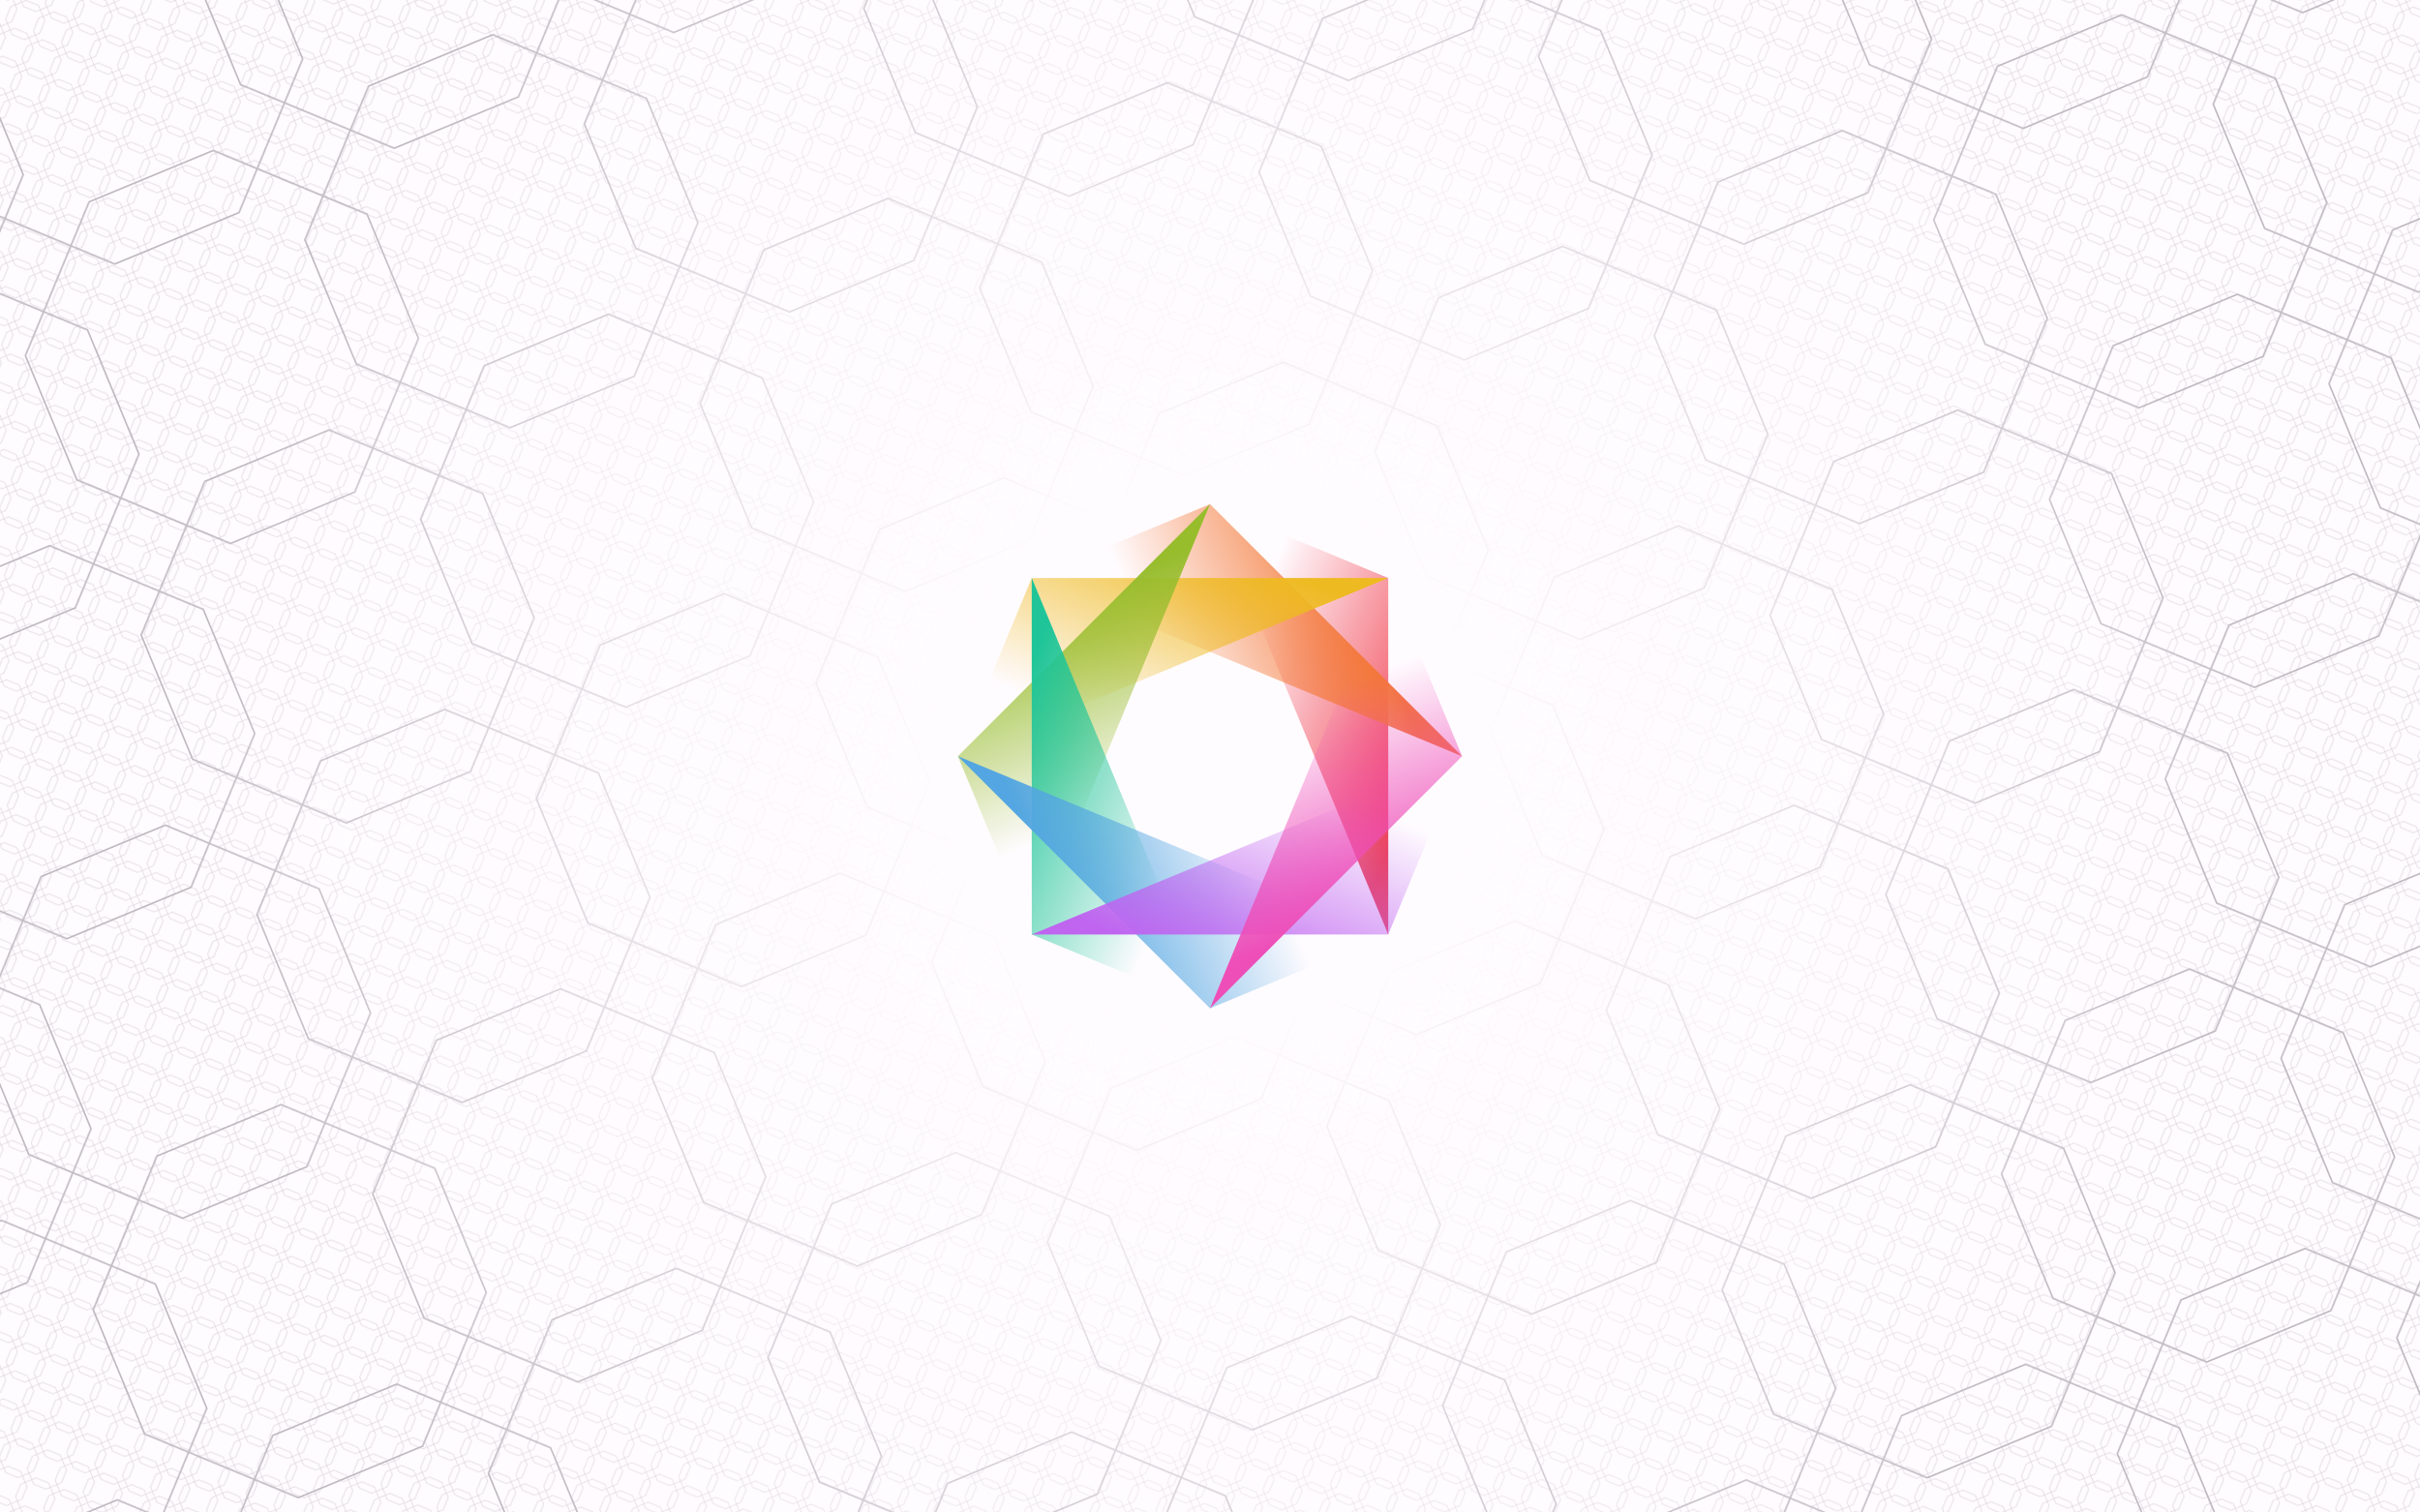 
          <svg
            xmlns="http://www.w3.org/2000/svg"
            width="2880"
            height="1800"
            viewBox="-1440 -900 2880 1800"
          >
            <defs>
              <pattern
                id="bg"
                width="36"
                height="36"
                patternUnits="userSpaceOnUse"
                patternTransform="rotate(22.5)"
              >
                <path
                  d="M 6 0
l 4 4
l 16 0
l 4 -4
l 6 6
l -4 4
l 0 16
l 4 4
l -6 6
l -4 -4
l -16 0
l -4 4
l -6 -6
l 4 -4
l 0 -16
l -4 -4
z"
                  stroke="#E0DCE0"
                  stroke-width="1"
                  fill="none"
                />
              </pattern>
              <pattern
                id="bg-large"
                width="360"
                height="360"
                patternUnits="userSpaceOnUse"
                patternTransform="rotate(-22.5)"
              >
                <path
                  d="M 60 0
l 40 40
l 160 0
l 40 -40
l 60 60
l -40 40
l 0 160
l 40 40
l -60 60
l -40 -40
l -160 0
l -40 40
l -60 -60
l 40 -40
l 0 -160
l -40 -40
z"
                  stroke="#C1BCC2"
                  stroke-width="2"
                  fill="none"
                />
              </pattern>
              <radialGradient id="accent-bg">
                <stop
                  offset="25%"
                  stop-color="#FFFCFF"
                />
                <stop
                  offset="100%"
                  stop-color="#FFFCFF"
                  stop-opacity="0"
                />
              </radialGradient>
              
                    <linearGradient
                      id="fill-0"
                      x1="0"
                      y1="0"
                      x2="1"
                      y2="1"
                    >
                      <stop
                        offset="25%"
                        stop-color="#F03E4D"
                        stop-opacity="0"
                      />
                      <stop
                        offset="90%"
                        stop-color="#F03E4D"
                      />
                    </linearGradient>
                  

                    <linearGradient
                      id="fill-1"
                      x1="0"
                      y1="0"
                      x2="1"
                      y2="1"
                    >
                      <stop
                        offset="25%"
                        stop-color="#F37735"
                        stop-opacity="0"
                      />
                      <stop
                        offset="90%"
                        stop-color="#F37735"
                      />
                    </linearGradient>
                  

                    <linearGradient
                      id="fill-2"
                      x1="0"
                      y1="0"
                      x2="1"
                      y2="1"
                    >
                      <stop
                        offset="25%"
                        stop-color="#EEBA21"
                        stop-opacity="0"
                      />
                      <stop
                        offset="90%"
                        stop-color="#EEBA21"
                      />
                    </linearGradient>
                  

                    <linearGradient
                      id="fill-3"
                      x1="0"
                      y1="0"
                      x2="1"
                      y2="1"
                    >
                      <stop
                        offset="25%"
                        stop-color="#97BD2D"
                        stop-opacity="0"
                      />
                      <stop
                        offset="90%"
                        stop-color="#97BD2D"
                      />
                    </linearGradient>
                  

                    <linearGradient
                      id="fill-4"
                      x1="0"
                      y1="0"
                      x2="1"
                      y2="1"
                    >
                      <stop
                        offset="25%"
                        stop-color="#1FC598"
                        stop-opacity="0"
                      />
                      <stop
                        offset="90%"
                        stop-color="#1FC598"
                      />
                    </linearGradient>
                  

                    <linearGradient
                      id="fill-5"
                      x1="0"
                      y1="0"
                      x2="1"
                      y2="1"
                    >
                      <stop
                        offset="25%"
                        stop-color="#53A6E1"
                        stop-opacity="0"
                      />
                      <stop
                        offset="90%"
                        stop-color="#53A6E1"
                      />
                    </linearGradient>
                  

                    <linearGradient
                      id="fill-6"
                      x1="0"
                      y1="0"
                      x2="1"
                      y2="1"
                    >
                      <stop
                        offset="25%"
                        stop-color="#BF65F0"
                        stop-opacity="0"
                      />
                      <stop
                        offset="90%"
                        stop-color="#BF65F0"
                      />
                    </linearGradient>
                  

                    <linearGradient
                      id="fill-7"
                      x1="0"
                      y1="0"
                      x2="1"
                      y2="1"
                    >
                      <stop
                        offset="25%"
                        stop-color="#EE4EB8"
                        stop-opacity="0"
                      />
                      <stop
                        offset="90%"
                        stop-color="#EE4EB8"
                      />
                    </linearGradient>
                  
            </defs>
            <rect
              x="-1440"
              y="-900"
              width="2880"
              height="1800"
              fill="#FFFCFF"
            />
            <rect
              x="-1440"
              y="-900"
              width="2880"
              height="1800"
              fill="url(#bg)"
            />
            <rect
              x="-1440" y="-900"
              width="2880"
              height="1800"
              fill="url(#bg-large)"
            />
            <circle
              r="1200"
              fill="url(#accent-bg)"
            />
            
                  <path
                    d="M
                      0
                      -300
                      L
                      212.13
                      -212.13
                      L
                      212.13
                      212.13
                      Z"
                    stroke="#F03E4D"
                    stroke-width="0"
                    fill="url(#fill-0)"
                    transform="rotate(0)"
                  />
                

                  <path
                    d="M
                      0
                      -300
                      L
                      212.13
                      -212.13
                      L
                      212.13
                      212.13
                      Z"
                    stroke="#F37735"
                    stroke-width="0"
                    fill="url(#fill-1)"
                    transform="rotate(-45)"
                  />
                

                  <path
                    d="M
                      0
                      -300
                      L
                      212.13
                      -212.13
                      L
                      212.13
                      212.13
                      Z"
                    stroke="#EEBA21"
                    stroke-width="0"
                    fill="url(#fill-2)"
                    transform="rotate(-90)"
                  />
                

                  <path
                    d="M
                      0
                      -300
                      L
                      212.13
                      -212.13
                      L
                      212.13
                      212.13
                      Z"
                    stroke="#97BD2D"
                    stroke-width="0"
                    fill="url(#fill-3)"
                    transform="rotate(-135)"
                  />
                

                  <path
                    d="M
                      0
                      -300
                      L
                      212.13
                      -212.13
                      L
                      212.13
                      212.13
                      Z"
                    stroke="#1FC598"
                    stroke-width="0"
                    fill="url(#fill-4)"
                    transform="rotate(-180)"
                  />
                

                  <path
                    d="M
                      0
                      -300
                      L
                      212.13
                      -212.13
                      L
                      212.13
                      212.13
                      Z"
                    stroke="#53A6E1"
                    stroke-width="0"
                    fill="url(#fill-5)"
                    transform="rotate(-225)"
                  />
                

                  <path
                    d="M
                      0
                      -300
                      L
                      212.13
                      -212.13
                      L
                      212.13
                      212.13
                      Z"
                    stroke="#BF65F0"
                    stroke-width="0"
                    fill="url(#fill-6)"
                    transform="rotate(-270)"
                  />
                

                  <path
                    d="M
                      0
                      -300
                      L
                      212.13
                      -212.13
                      L
                      212.13
                      212.13
                      Z"
                    stroke="#EE4EB8"
                    stroke-width="0"
                    fill="url(#fill-7)"
                    transform="rotate(-315)"
                  />
                
          </svg>
        